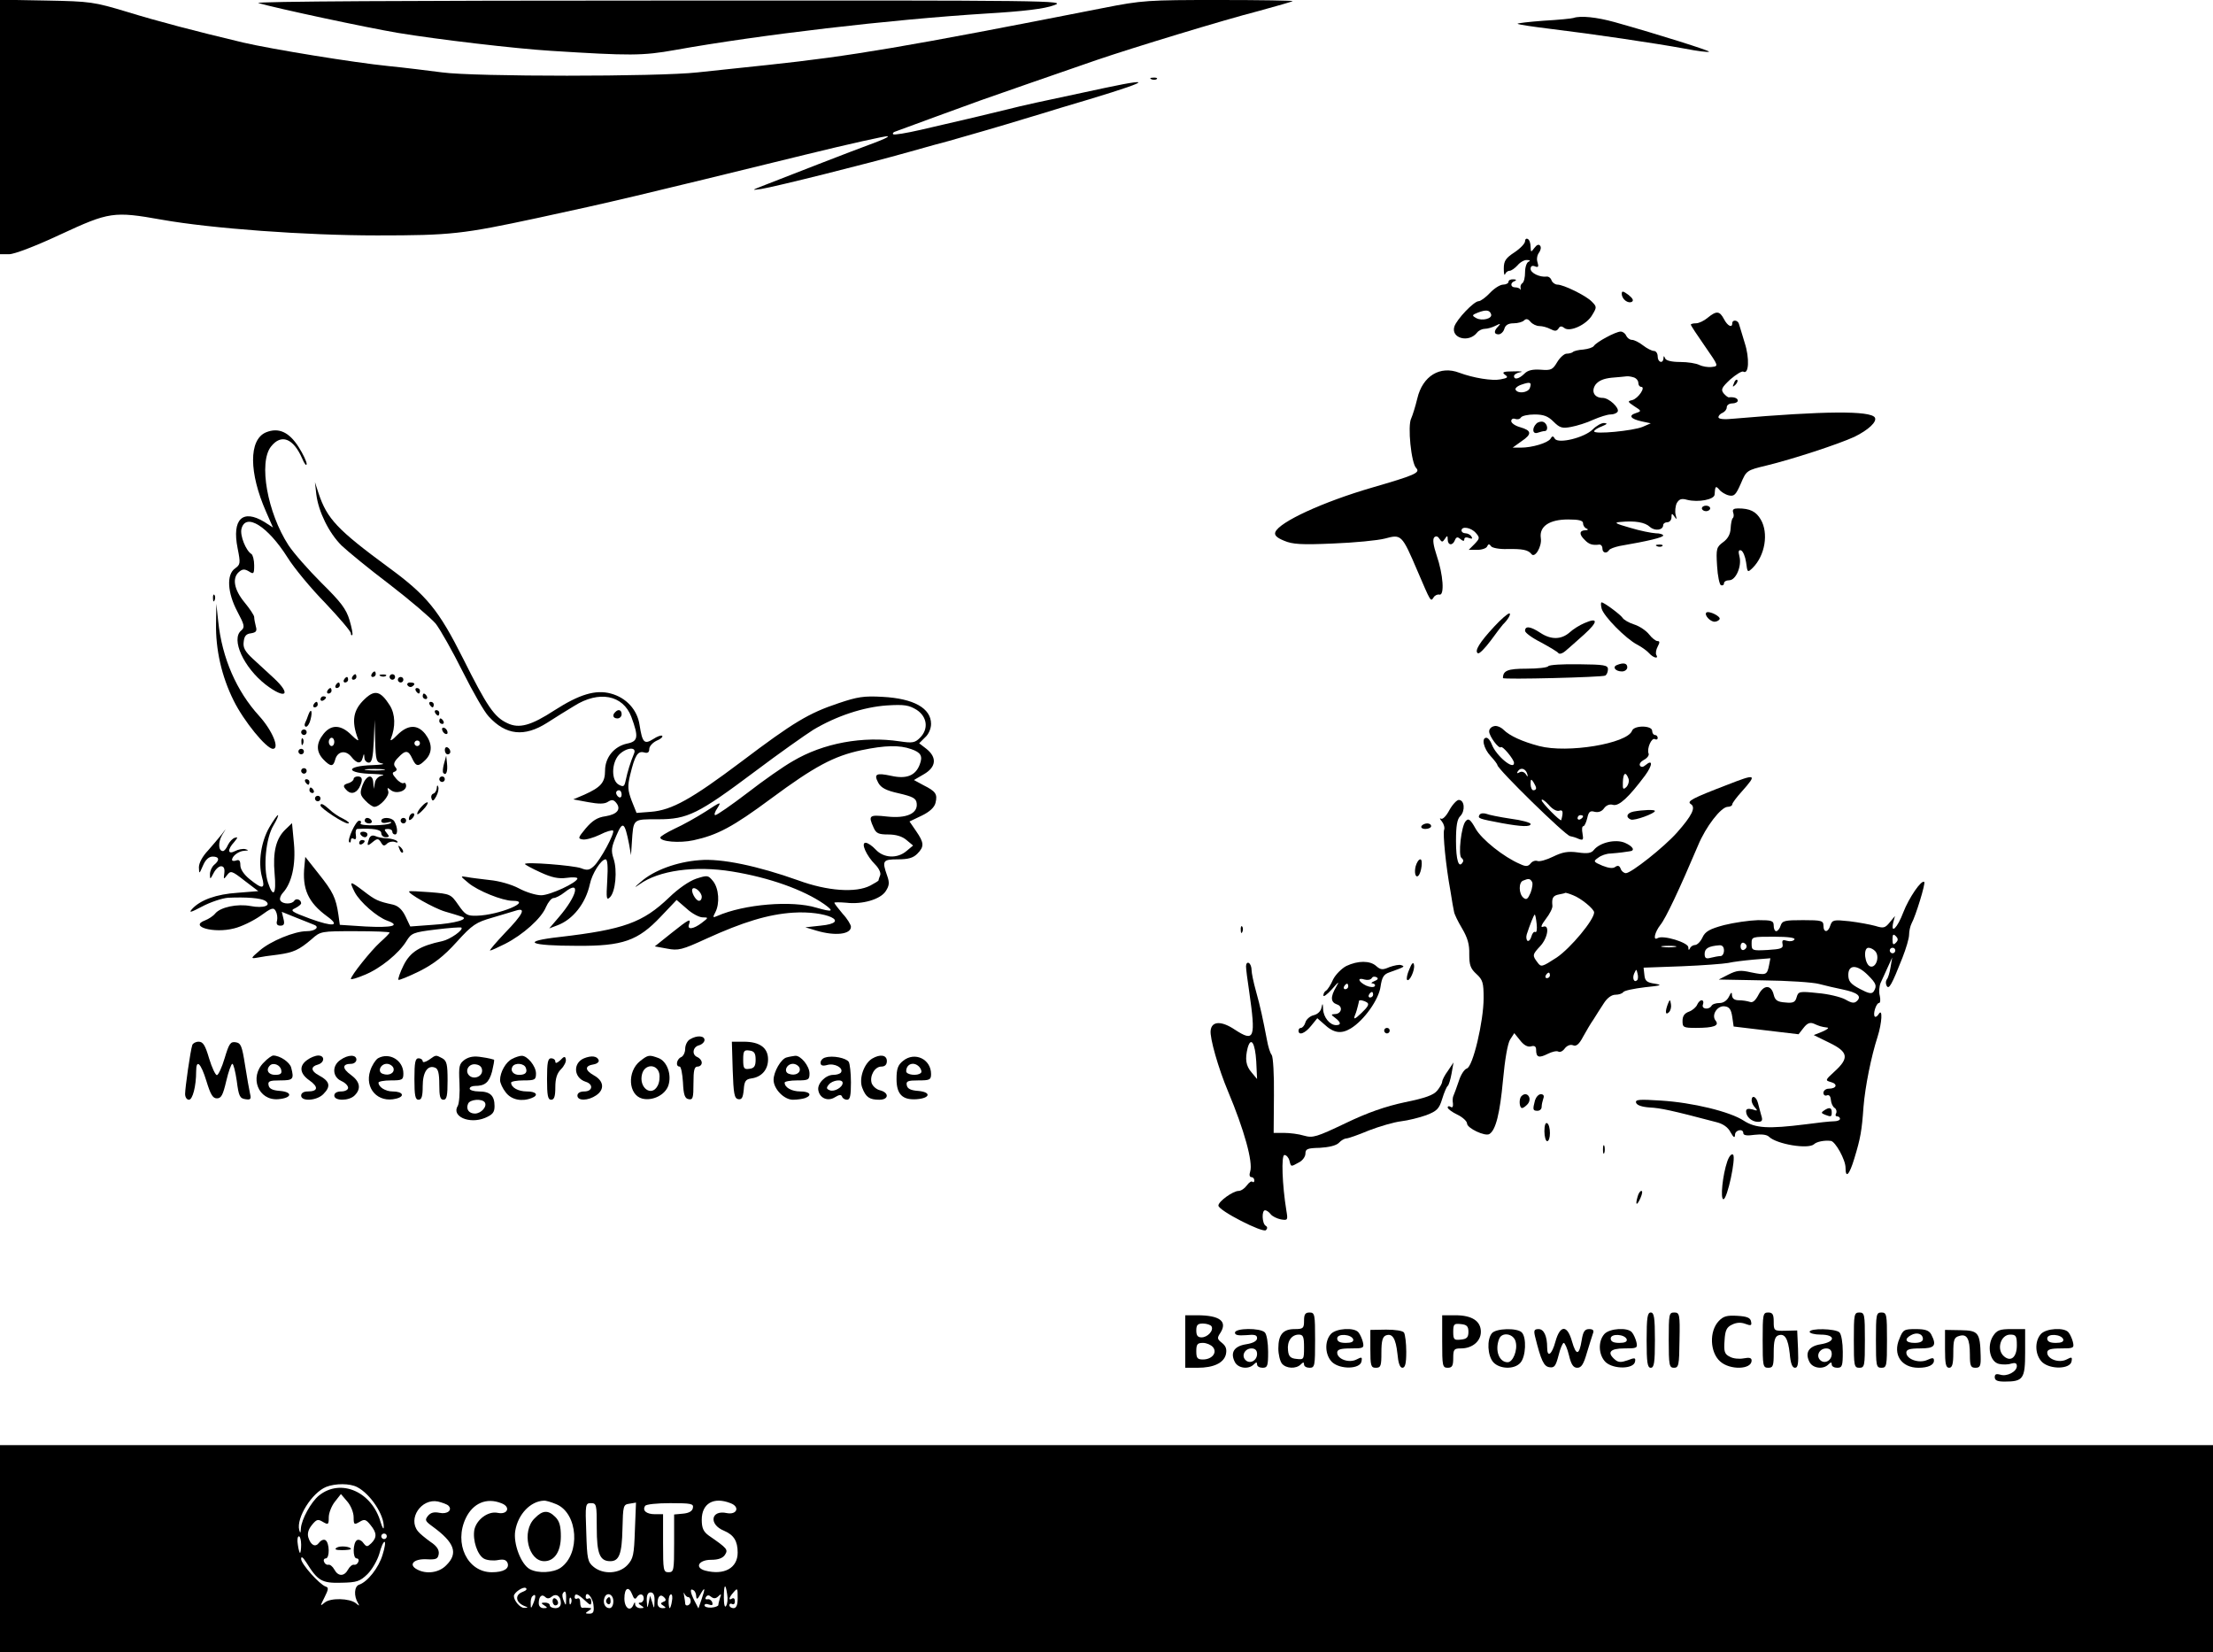 <?xml version="1.0" standalone="no"?>
<!DOCTYPE svg PUBLIC "-//W3C//DTD SVG 20010904//EN"
 "http://www.w3.org/TR/2001/REC-SVG-20010904/DTD/svg10.dtd">
<svg version="1.0" xmlns="http://www.w3.org/2000/svg"
 width="801pt" height="598pt" viewBox="0 0 801 598"
 preserveAspectRatio="xMidYMid meet">

<g transform="translate(0,598) scale(0.1,-0.1)"
fill="#000000" stroke="none">
<path d="M0 5520 l0 -460 33 0 c19 0 95 29 187 72 175 81 191 84 365 53 180
-32 520 -57 780 -57 268 0 309 5 580 63 274 59 361 80 969 229 159 39 294 69
299 67 6 -2 -19 -13 -54 -26 -35 -13 -125 -47 -199 -76 -74 -29 -160 -62 -190
-74 -51 -20 -52 -20 -15 -15 50 8 383 91 535 134 63 18 129 36 145 40 54 15
209 60 270 79 33 10 94 28 135 41 309 91 363 115 160 72 -250 -53 -299 -64
-350 -77 -60 -15 -174 -42 -318 -75 -52 -12 -96 -19 -99 -16 -3 3 0 8 8 10 15
6 284 104 309 113 19 7 318 111 420 146 129 44 460 145 585 177 66 18 122 34
124 36 2 2 -117 4 -266 4 -259 0 -278 -1 -420 -29 -722 -142 -913 -174 -1213
-206 -80 -8 -194 -21 -255 -27 -143 -16 -809 -16 -925 0 -47 6 -134 17 -195
23 -121 12 -422 61 -525 85 -176 42 -306 76 -420 111 -120 36 -132 38 -292 41
l-168 3 0 -461z"/>
<path d="M935 5969 c65 -19 387 -88 505 -108 145 -24 425 -57 555 -65 285 -18
331 -18 448 3 307 55 776 110 1127 132 135 8 210 17 245 30 48 17 1 18 -1430
17 -898 0 -1468 -3 -1450 -9z"/>
<path d="M5695 5915 c-5 -2 -54 -7 -108 -10 -54 -4 -96 -9 -94 -11 2 -3 58
-11 123 -19 149 -18 373 -51 482 -71 46 -9 86 -14 88 -11 4 3 -178 61 -342
107 -65 18 -123 24 -149 15z"/>
<path d="M4168 5693 c7 -3 16 -2 19 1 4 3 -2 6 -13 5 -11 0 -14 -3 -6 -6z"/>
<path d="M5520 5107 c0 -8 -17 -26 -38 -40 -32 -21 -39 -31 -39 -59 0 -18 2
-27 5 -20 2 6 9 12 16 12 6 0 19 9 29 20 9 11 25 20 34 19 11 0 13 -3 6 -6 -7
-2 -13 -20 -13 -38 0 -19 -4 -36 -10 -40 -5 -3 -8 -11 -6 -18 1 -7 1 -9 -1 -4
-3 4 -11 7 -19 7 -17 0 -19 17 -1 23 7 3 5 6 -5 6 -10 1 -18 -3 -18 -9 0 -5
-9 -10 -19 -10 -11 0 -32 -13 -48 -30 -15 -16 -34 -30 -41 -30 -17 0 -79 -65
-88 -92 -13 -42 52 -60 82 -22 6 8 19 14 28 14 10 0 27 5 39 11 18 9 20 9 10
-2 -17 -17 -16 -29 1 -29 8 0 18 9 21 20 4 14 15 20 34 20 15 0 32 5 37 10 8
8 15 6 24 -5 7 -8 21 -15 32 -15 11 0 29 -5 40 -11 16 -8 22 -8 29 2 5 9 11
10 21 2 20 -16 81 12 101 47 17 28 17 30 -2 49 -22 22 -102 61 -124 61 -8 0
-18 7 -21 15 -3 9 -11 15 -18 14 -25 -3 -58 13 -58 28 0 10 6 13 16 9 12 -5
14 -1 9 15 -4 11 -1 26 5 34 6 8 9 19 5 25 -5 7 -12 5 -21 -7 -13 -17 -13 -17
-14 4 0 12 -4 25 -10 28 -5 3 -10 0 -10 -8z m-123 -264 c6 -16 -33 -26 -54
-14 -16 9 -16 11 7 20 29 11 42 9 47 -6z"/>
<path d="M5870 4917 c0 -20 23 -37 37 -29 7 5 2 13 -13 25 -19 14 -24 15 -24
4z"/>
<path d="M6181 4830 c-13 -11 -32 -20 -42 -20 -10 0 -19 -2 -19 -5 0 -3 23
-38 51 -78 50 -72 50 -72 25 -75 -14 -2 -34 2 -45 7 -11 6 -42 11 -70 11 -30
0 -51 5 -54 13 -4 10 -6 10 -6 0 -2 -21 -21 -14 -21 7 0 11 -6 20 -14 20 -7 0
-25 9 -39 20 -14 11 -32 20 -40 20 -8 0 -17 7 -21 15 -3 8 -12 15 -20 15 -18
0 -88 -38 -97 -52 -4 -6 -21 -11 -38 -13 -17 -1 -34 -5 -38 -9 -3 -3 -14 -6
-23 -6 -8 0 -24 -14 -34 -31 -16 -27 -22 -30 -59 -27 -30 2 -47 -2 -59 -14
-19 -19 -38 -24 -38 -9 0 5 10 12 23 14 12 2 1 4 -24 3 -38 0 -44 -3 -32 -12
13 -9 11 -12 -16 -17 -30 -6 -98 5 -149 24 -70 27 -133 -12 -152 -93 -7 -29
-17 -61 -22 -72 -14 -26 0 -163 18 -180 16 -17 -6 -26 -161 -71 -175 -51 -335
-124 -349 -161 -4 -11 5 -20 32 -31 30 -13 63 -15 177 -10 77 3 161 11 188 18
59 16 61 15 117 -116 49 -114 48 -114 59 -97 4 7 14 12 21 10 19 -4 14 72 -10
142 -12 36 -15 58 -9 65 6 6 13 5 19 -5 9 -13 11 -13 20 0 8 13 10 12 10 -2 0
-22 18 -24 26 -3 5 12 10 13 20 4 10 -8 14 -8 14 -1 0 7 7 9 17 5 11 -4 14 -3
9 5 -4 7 -14 12 -22 12 -8 0 -14 5 -14 10 0 17 35 11 52 -9 15 -17 14 -20 -5
-40 l-21 -21 31 0 c17 0 34 6 36 13 4 9 8 9 14 0 4 -6 31 -11 58 -10 56 1 76
-3 88 -18 12 -17 39 27 34 58 -6 42 31 67 99 67 40 0 54 -4 54 -14 0 -8 6 -17
13 -19 7 -3 5 -6 -5 -6 -22 -1 -23 -15 -2 -35 15 -16 28 -20 52 -17 6 1 12 -5
12 -14 0 -16 15 -20 24 -6 3 5 20 11 38 15 105 18 158 31 158 38 0 4 -12 8
-27 8 -16 1 -57 9 -93 20 -53 15 -60 19 -35 21 53 5 89 -1 107 -18 18 -16 48
-12 48 7 0 5 7 10 15 10 8 0 15 8 15 18 0 15 2 15 11 2 8 -12 9 -10 4 7 -3 12
-1 31 4 42 9 15 17 18 38 12 40 -10 98 1 99 19 2 31 4 33 17 18 6 -8 22 -18
35 -21 19 -4 25 2 43 43 20 47 21 48 92 65 95 23 260 77 319 104 51 25 83 55
74 70 -16 25 -183 24 -508 -4 -37 -4 -58 -2 -58 5 0 6 7 13 15 16 8 4 15 12
15 20 0 8 9 14 20 14 11 0 20 5 20 10 0 9 -14 14 -32 12 -3 -1 -12 6 -19 14
-11 14 -8 21 24 51 21 18 42 31 47 28 20 -12 23 49 5 104 -9 31 -19 62 -21 69
-4 14 -24 16 -24 2 0 -18 -17 -10 -30 15 -16 30 -27 31 -59 5z m-267 -216 c9
-3 16 -12 16 -20 0 -8 5 -14 10 -14 18 0 -10 -42 -32 -48 -18 -4 -17 -6 7 -22
27 -17 27 -18 6 -25 -28 -9 -19 -21 21 -30 l33 -7 -30 -13 c-34 -14 -175 -28
-175 -16 0 4 12 12 28 18 19 8 22 11 9 12 -10 1 -29 -10 -42 -23 -30 -30 -124
-53 -137 -34 -6 11 -10 11 -16 0 -10 -15 -66 -32 -107 -32 l-30 0 32 23 c39
26 37 39 -5 51 -18 5 -32 15 -32 22 0 7 6 11 14 8 8 -3 17 -1 21 5 3 6 26 11
49 11 33 0 49 -6 69 -26 23 -23 32 -25 64 -19 21 4 57 15 80 26 23 10 51 19
62 19 11 0 22 4 26 10 8 13 -31 50 -54 50 -30 0 -43 23 -26 48 11 14 29 22 58
25 23 2 47 4 54 5 6 1 18 -1 27 -4z m-377 -39 c-7 -16 -42 -21 -51 -6 -4 5 6
14 21 19 32 11 38 9 30 -13z"/>
<path d="M5561 4447 c-17 -17 -14 -40 5 -33 9 3 20 6 25 6 14 0 11 27 -5 33
-7 3 -19 0 -25 -6z"/>
<path d="M6276 4593 c-6 -14 -5 -15 5 -6 7 7 10 15 7 18 -3 3 -9 -2 -12 -12z"/>
<path d="M962 4415 c-62 -27 -61 -146 1 -287 l25 -57 -31 20 c-79 48 -118 10
-97 -95 11 -55 10 -59 -9 -73 -32 -22 -28 -88 8 -156 26 -49 28 -57 14 -69
-38 -31 9 -134 89 -196 72 -55 95 -37 29 24 -21 20 -56 51 -76 70 -28 26 -36
40 -33 61 2 21 9 29 26 31 19 3 23 8 18 25 -3 12 -6 27 -6 34 0 6 -16 30 -35
53 -38 46 -46 89 -19 111 12 10 20 10 35 1 17 -11 19 -9 19 22 0 19 -5 38 -10
41 -20 12 -42 67 -36 91 15 60 95 10 167 -104 23 -37 84 -111 136 -164 51 -54
93 -103 93 -110 0 -6 2 -9 5 -6 3 2 -2 27 -10 54 -12 40 -31 65 -101 134 -47
47 -101 108 -120 137 -76 117 -109 299 -63 357 37 47 81 30 113 -44 8 -19 15
-28 16 -19 0 8 -13 36 -29 61 -35 55 -73 72 -119 53z"/>
<path d="M1145 4190 c8 -62 45 -138 91 -184 22 -21 100 -85 174 -141 74 -57
149 -121 167 -142 17 -22 61 -100 98 -174 37 -74 79 -147 94 -162 62 -68 129
-75 211 -23 30 19 74 47 98 61 90 57 177 40 207 -39 27 -73 25 -89 -15 -97
-47 -10 -80 -50 -80 -98 0 -43 -15 -60 -75 -87 l-40 -17 54 -10 c38 -7 59 -7
71 1 14 9 21 8 30 -3 19 -23 5 -42 -38 -49 -30 -4 -48 -16 -72 -44 -28 -34
-29 -37 -11 -40 11 -2 39 6 62 17 23 12 45 18 48 15 8 -7 -47 -109 -70 -129
-15 -14 -24 -16 -46 -7 -28 10 -203 24 -203 15 0 -2 25 -16 56 -30 41 -19 66
-24 95 -20 21 3 39 2 39 -2 0 -15 -99 -61 -131 -61 -19 0 -55 11 -81 25 -26
14 -72 27 -105 30 -32 4 -69 8 -83 11 -25 4 -25 4 5 -21 34 -29 124 -65 160
-65 76 0 -49 -52 -129 -54 -35 -1 -42 3 -67 39 -27 39 -29 40 -101 46 -40 3
-75 5 -77 3 -7 -6 89 -61 130 -73 24 -7 51 -15 59 -18 32 -9 -23 -25 -104 -30
l-81 -6 -17 36 c-12 25 -26 38 -45 43 -55 12 -64 16 -108 50 -49 37 -52 37
-31 -5 19 -36 81 -90 118 -103 50 -18 17 -26 -79 -21 l-93 6 -5 36 c-9 62 -20
84 -71 148 l-49 62 -3 -32 c-9 -84 13 -133 83 -184 48 -35 21 -38 -62 -8 -68
25 -74 30 -55 38 12 6 22 14 22 18 0 13 -18 20 -25 9 -8 -13 -42 -13 -50 1 -4
5 0 18 9 28 32 35 47 101 40 178 l-7 74 -23 -22 c-35 -33 -47 -82 -40 -161 7
-75 -5 -90 -24 -32 -18 54 -8 161 20 207 12 20 19 37 16 37 -3 0 -17 -20 -31
-44 -30 -52 -41 -126 -27 -179 13 -45 3 -47 -44 -9 -21 17 -34 36 -34 51 0 16
-4 21 -15 17 -8 -3 -15 -2 -15 2 0 14 24 32 44 33 17 1 17 2 4 6 -9 2 -26 -1
-37 -7 -27 -14 -29 5 -3 33 13 16 14 19 2 15 -8 -2 -19 -14 -25 -26 -5 -12
-13 -22 -18 -22 -17 0 -18 32 -3 58 17 27 17 27 -1 3 -10 -13 -33 -39 -50 -59
-20 -21 -33 -45 -33 -61 1 -25 1 -25 15 7 9 21 21 32 35 32 24 0 26 -13 5 -30
-8 -7 -15 -22 -15 -34 0 -20 1 -19 13 4 7 14 19 25 27 25 10 0 14 -8 12 -25
-3 -23 -3 -24 10 -7 13 17 17 16 63 -20 l50 -38 -75 -6 c-77 -5 -135 -26 -165
-59 -13 -15 -4 -12 36 9 30 16 72 30 94 32 67 3 119 -1 135 -11 25 -17 -6 -28
-53 -19 -48 9 -109 -4 -128 -27 -7 -9 -24 -20 -37 -25 -59 -22 32 -48 105 -29
26 6 69 27 95 45 41 30 48 32 56 18 5 -9 7 -24 5 -34 -4 -13 0 -19 12 -19 13
0 16 6 11 25 l-6 25 52 -21 c29 -12 59 -23 65 -26 21 -8 4 -23 -27 -23 -44 0
-131 -36 -170 -70 -33 -28 -33 -30 -10 -26 14 3 48 8 75 11 58 8 77 17 123 56
32 29 35 29 157 29 69 0 125 -2 125 -5 0 -3 -16 -19 -35 -36 -32 -29 -105
-120 -105 -132 0 -3 22 3 50 15 57 23 124 78 151 122 18 29 24 32 106 42 49 6
90 9 93 7 9 -8 -41 -43 -69 -49 -81 -17 -116 -39 -140 -87 -13 -26 -21 -50
-19 -53 3 -2 37 12 76 31 53 27 88 54 135 106 57 63 70 71 129 88 36 11 75 22
87 26 36 11 24 -14 -41 -81 -33 -35 -58 -64 -54 -64 4 0 28 11 54 24 65 33
132 93 148 133 8 18 20 33 28 33 7 0 25 9 40 21 59 47 46 -12 -21 -90 l-35
-41 29 11 c57 21 103 80 118 149 8 39 41 90 57 90 7 0 9 -26 6 -76 -4 -66 -3
-74 10 -61 20 20 27 97 13 139 -10 30 -8 42 10 84 23 54 30 50 46 -31 l7 -40
3 45 c6 88 2 85 95 85 107 0 145 19 352 174 85 64 180 131 210 150 84 50 181
82 266 88 64 4 80 1 108 -16 38 -25 44 -69 12 -101 -18 -18 -27 -20 -73 -13
-134 20 -277 -6 -388 -72 -32 -18 -105 -69 -163 -114 -59 -45 -111 -81 -117
-81 -5 0 -2 12 8 26 15 24 12 23 -43 -13 -33 -21 -83 -49 -112 -62 -29 -14
-52 -28 -52 -32 0 -15 69 -21 120 -10 87 19 142 48 281 151 158 117 228 154
327 175 86 18 138 19 180 4 35 -12 43 -25 31 -56 -15 -40 -48 -53 -102 -41
-56 12 -65 7 -48 -25 10 -18 28 -28 74 -38 51 -12 63 -18 65 -36 5 -37 -37
-56 -108 -48 -64 7 -68 4 -48 -40 9 -21 18 -25 53 -25 28 0 51 -7 66 -20 l24
-20 -24 -20 c-33 -28 -82 -26 -111 5 -13 14 -29 25 -37 25 -18 0 3 -47 35 -79
13 -13 21 -30 18 -38 -3 -8 -6 -16 -6 -19 0 -2 -13 -10 -30 -19 -52 -27 -155
-20 -261 19 -146 52 -278 80 -357 73 -82 -6 -166 -37 -212 -78 -25 -21 -26
-24 -6 -10 70 51 201 69 336 47 135 -22 258 -66 333 -118 38 -27 31 -30 -28
-13 -88 27 -261 13 -359 -30 -16 -7 -17 -6 -7 13 17 32 13 87 -8 113 -18 22
-20 22 -61 9 -26 -9 -65 -36 -98 -68 -95 -91 -164 -116 -396 -143 -143 -16
-113 -32 64 -32 164 -1 219 18 302 106 l57 60 36 -31 c19 -18 46 -32 58 -32
22 0 22 -1 -3 -20 -30 -23 -54 -26 -46 -5 8 23 0 19 -64 -32 l-60 -48 44 -8
c41 -8 54 -5 143 36 132 60 223 88 313 94 121 8 215 -36 100 -47 l-55 -6 40
-12 c67 -20 125 -14 125 14 0 7 -13 29 -30 47 -16 19 -30 37 -30 40 0 2 19 2
43 0 58 -7 124 12 143 42 13 20 14 31 5 56 -19 54 -16 59 39 59 37 0 55 5 70
20 26 26 25 40 -4 82 l-24 35 44 21 c29 14 46 30 50 46 8 32 1 42 -43 64 l-35
19 36 21 c45 26 48 61 9 92 l-26 20 21 21 c13 11 22 32 22 49 0 57 -63 92
-175 98 -68 4 -92 0 -160 -23 -108 -36 -163 -69 -351 -211 -181 -136 -252
-176 -328 -182 l-52 -4 -18 45 c-14 38 -15 52 -5 93 17 70 27 87 50 81 13 -4
19 0 19 12 0 10 12 23 26 30 15 6 24 14 21 18 -4 3 -18 -2 -33 -12 -32 -20
-39 -13 -49 51 -8 55 -48 99 -104 114 -55 15 -114 -3 -203 -60 -86 -56 -129
-68 -172 -47 -47 22 -73 60 -160 234 -88 175 -131 228 -269 329 -186 137 -223
176 -254 269 l-13 40 5 -45z m1150 -937 c-13 -31 -24 -67 -30 -96 -5 -24 -8
-26 -25 -17 -28 15 -27 78 0 108 26 27 66 31 55 5z m-45 -149 c0 -8 -4 -12
-10 -9 -5 3 -10 10 -10 16 0 5 5 9 10 9 6 0 10 -7 10 -16z m290 -370 c0 -8 -4
-14 -10 -14 -12 0 -31 35 -23 44 9 8 33 -14 33 -30z"/>
<path d="M6160 4140 c0 -5 7 -10 15 -10 8 0 15 5 15 10 0 6 -7 10 -15 10 -8 0
-15 -4 -15 -10z"/>
<path d="M6273 4126 c3 -8 3 -17 -1 -21 -4 -3 -7 -20 -8 -38 -1 -20 -10 -37
-27 -49 -24 -18 -26 -23 -22 -86 2 -37 9 -68 14 -70 6 -2 11 1 11 7 0 6 8 11
19 11 24 0 46 51 37 86 -5 19 -3 25 6 22 7 -3 15 -22 18 -43 5 -38 5 -38 24
-20 45 45 58 126 29 175 -17 29 -39 40 -82 40 -16 0 -21 -4 -18 -14z"/>
<path d="M5998 4003 c7 -3 16 -2 19 1 4 3 -2 6 -13 5 -11 0 -14 -3 -6 -6z"/>
<path d="M771 3814 c0 -11 3 -14 6 -6 3 7 2 16 -1 19 -3 4 -6 -2 -5 -13z"/>
<path d="M5797 3778 c7 -28 88 -110 129 -131 17 -9 36 -23 43 -31 15 -17 36
-22 26 -6 -3 5 -1 19 5 30 8 15 8 20 -1 20 -6 0 -20 11 -30 24 -11 14 -35 30
-54 36 -19 6 -38 17 -42 24 -8 12 -67 56 -76 56 -3 0 -3 -10 0 -22z"/>
<path d="M782 3725 c-2 -95 20 -193 64 -281 36 -73 118 -174 142 -174 25 0 -2
66 -50 119 -82 90 -134 209 -148 341 l-7 65 -1 -70z"/>
<path d="M6176 3763 c-8 -9 14 -33 30 -33 7 0 15 4 18 9 6 10 -39 32 -48 24z"/>
<path d="M5408 3712 c-52 -56 -72 -88 -59 -96 5 -4 26 18 47 46 21 29 41 55
44 58 18 17 31 40 23 40 -6 0 -31 -22 -55 -48z"/>
<path d="M5735 3725 c-17 -7 -41 -22 -54 -34 -30 -26 -67 -27 -106 -1 -35 23
-55 26 -55 7 0 -7 26 -26 58 -42 31 -17 60 -34 63 -39 4 -4 15 -1 25 8 11 9
41 36 68 60 51 46 51 63 1 41z"/>
<path d="M5604 3569 c-3 -5 -38 -9 -79 -9 -68 0 -85 -7 -85 -34 0 -6 361 3
370 9 6 3 10 14 10 23 0 15 -14 17 -105 18 -58 1 -108 -2 -111 -7z"/>
<path d="M5852 3573 c-17 -7 -5 -23 19 -23 10 0 19 7 19 15 0 15 -14 18 -38 8z"/>
<path d="M1345 3540 c-3 -5 -1 -10 4 -10 6 0 11 5 11 10 0 6 -2 10 -4 10 -3 0
-8 -4 -11 -10z"/>
<path d="M1275 3530 c-3 -5 -1 -10 4 -10 6 0 11 5 11 10 0 6 -2 10 -4 10 -3 0
-8 -4 -11 -10z"/>
<path d="M1378 3533 c7 -3 16 -2 19 1 4 3 -2 6 -13 5 -11 0 -14 -3 -6 -6z"/>
<path d="M1410 3530 c0 -5 5 -10 10 -10 6 0 10 5 10 10 0 6 -4 10 -10 10 -5 0
-10 -4 -10 -10z"/>
<path d="M1245 3520 c-3 -5 -1 -10 4 -10 6 0 11 5 11 10 0 6 -2 10 -4 10 -3 0
-8 -4 -11 -10z"/>
<path d="M1440 3520 c0 -5 5 -10 10 -10 6 0 10 5 10 10 0 6 -4 10 -10 10 -5 0
-10 -4 -10 -10z"/>
<path d="M1215 3500 c-3 -5 -1 -10 4 -10 6 0 11 5 11 10 0 6 -2 10 -4 10 -3 0
-8 -4 -11 -10z"/>
<path d="M1475 3500 c4 -6 11 -8 16 -5 14 9 11 15 -7 15 -8 0 -12 -5 -9 -10z"/>
<path d="M1185 3480 c-3 -5 -1 -10 4 -10 6 0 11 5 11 10 0 6 -2 10 -4 10 -3 0
-8 -4 -11 -10z"/>
<path d="M1505 3480 c3 -5 8 -10 11 -10 2 0 4 5 4 10 0 6 -5 10 -11 10 -5 0
-7 -4 -4 -10z"/>
<path d="M1321 3451 c-43 -40 -50 -80 -25 -146 4 -9 -7 -2 -24 15 -38 38 -73
39 -101 4 -27 -34 -27 -64 -1 -92 26 -27 36 -28 43 -2 8 31 37 37 58 12 21
-27 36 -28 42 -4 4 16 5 16 6 0 0 -10 8 -18 16 -18 11 0 15 18 18 78 l3 77 2
-77 c2 -71 4 -77 25 -81 12 -2 -3 -5 -33 -6 -103 -3 -100 -30 3 -32 29 -1 42
-4 30 -6 -13 -2 -24 -13 -26 -26 l-4 -22 -2 23 c-2 33 -25 27 -39 -10 -10 -28
-9 -35 10 -55 12 -13 27 -23 33 -23 20 0 57 41 50 57 -4 13 -3 14 9 4 19 -16
56 -5 56 15 0 8 -4 13 -9 10 -4 -3 -17 4 -27 16 -14 16 -16 22 -6 25 9 4 10 9
3 17 -8 9 -5 19 10 34 26 28 37 28 51 -3 14 -30 22 -31 48 -5 26 26 25 60 -1
94 -28 35 -63 34 -101 -4 -18 -19 -28 -24 -23 -13 17 43 16 88 -4 120 -33 52
-54 58 -90 24z m-111 -156 c0 -8 -4 -15 -10 -15 -5 0 -10 7 -10 15 0 8 5 15
10 15 6 0 10 -7 10 -15z m310 -5 c0 -5 -4 -10 -10 -10 -5 0 -10 5 -10 10 0 6
5 10 10 10 6 0 10 -4 10 -10z m-132 -97 c-15 -2 -42 -2 -60 0 -18 2 -6 4 27 4
33 0 48 -2 33 -4z"/>
<path d="M1530 3460 c0 -5 5 -10 11 -10 5 0 7 5 4 10 -3 6 -8 10 -11 10 -2 0
-4 -4 -4 -10z"/>
<path d="M1160 3449 c0 -5 5 -7 10 -4 6 3 10 8 10 11 0 2 -4 4 -10 4 -5 0 -10
-5 -10 -11z"/>
<path d="M1135 3430 c-3 -5 -1 -10 4 -10 6 0 11 5 11 10 0 6 -2 10 -4 10 -3 0
-8 -4 -11 -10z"/>
<path d="M1555 3430 c3 -5 8 -10 11 -10 2 0 4 5 4 10 0 6 -5 10 -11 10 -5 0
-7 -4 -4 -10z"/>
<path d="M1116 3393 c-3 -10 -9 -24 -12 -30 -3 -7 -1 -13 4 -13 5 0 13 12 16
26 8 30 2 44 -8 17z"/>
<path d="M1575 3400 c3 -5 8 -10 11 -10 2 0 4 5 4 10 0 6 -5 10 -11 10 -5 0
-7 -4 -4 -10z"/>
<path d="M2227 3403 c-12 -11 -8 -23 8 -23 8 0 15 7 15 15 0 16 -12 20 -23 8z"/>
<path d="M1590 3370 c0 -5 5 -10 11 -10 5 0 7 5 4 10 -3 6 -8 10 -11 10 -2 0
-4 -4 -4 -10z"/>
<path d="M5408 3352 c-10 -2 -18 -10 -18 -19 0 -17 35 -65 43 -57 5 6 47 -44
47 -57 0 -28 -64 25 -80 66 -5 14 -14 25 -20 25 -19 0 -10 -39 15 -66 14 -15
25 -30 25 -33 0 -14 245 -254 263 -257 6 -1 21 -5 31 -10 16 -6 18 -4 14 19
-3 15 -2 27 3 27 4 0 10 13 14 29 5 23 10 28 27 23 13 -3 26 1 34 13 8 11 21
16 33 12 21 -5 56 27 115 106 28 38 29 61 2 38 -9 -8 -16 -8 -20 -2 -4 6 3 15
14 21 12 6 20 17 17 23 -7 18 11 59 23 52 5 -3 10 -1 10 4 0 6 -4 11 -10 11
-5 0 -10 7 -10 15 0 20 -66 21 -73 0 -18 -46 -233 -82 -336 -55 -61 16 -107
37 -129 59 -9 9 -25 16 -34 13z m120 -173 c3 -12 2 -12 -6 0 -6 8 -15 10 -22
6 -9 -5 -11 -4 -6 4 10 15 28 10 34 -10z m366 -16 c4 -9 0 -23 -7 -31 -12 -11
-14 -9 -13 17 1 34 10 40 20 14z m-334 -35 c0 -5 -4 -8 -10 -8 -5 0 -10 10
-10 23 0 18 2 19 10 7 5 -8 10 -18 10 -22z m84 -82 c13 5 15 -5 7 -34 -2 -7
-71 63 -71 72 0 6 11 -1 25 -16 14 -17 30 -25 39 -22z m86 -20 c0 -3 -4 -8
-10 -11 -5 -3 -10 -1 -10 4 0 6 5 11 10 11 6 0 10 -2 10 -4z"/>
<path d="M1600 3341 c0 -5 5 -13 10 -16 6 -3 10 -2 10 4 0 5 -4 13 -10 16 -5
3 -10 2 -10 -4z"/>
<path d="M1090 3330 c0 -5 5 -10 10 -10 6 0 10 5 10 10 0 6 -4 10 -10 10 -5 0
-10 -4 -10 -10z"/>
<path d="M1091 3294 c0 -11 3 -14 6 -6 3 7 2 16 -1 19 -3 4 -6 -2 -5 -13z"/>
<path d="M1610 3266 c0 -9 5 -16 10 -16 6 0 10 4 10 9 0 6 -4 13 -10 16 -5 3
-10 -1 -10 -9z"/>
<path d="M1080 3260 c0 -5 5 -10 10 -10 6 0 10 5 10 10 0 6 -4 10 -10 10 -5 0
-10 -4 -10 -10z"/>
<path d="M1607 3216 c-4 -15 -6 -31 -2 -34 10 -10 16 6 13 35 l-3 28 -8 -29z"/>
<path d="M1090 3190 c0 -5 5 -10 10 -10 6 0 10 5 10 10 0 6 -4 10 -10 10 -5 0
-10 -4 -10 -10z"/>
<path d="M1280 3161 c0 -5 -9 -13 -21 -16 -16 -5 -18 -10 -8 -21 16 -20 36
-17 49 5 14 27 13 41 -5 41 -8 0 -15 -4 -15 -9z"/>
<path d="M1590 3160 c0 -5 5 -10 10 -10 6 0 10 5 10 10 0 6 -4 10 -10 10 -5 0
-10 -4 -10 -10z"/>
<path d="M6250 3139 c-125 -48 -146 -59 -130 -69 19 -12 4 -42 -50 -103 -47
-53 -166 -147 -185 -147 -7 0 -16 7 -19 16 -4 11 -10 13 -19 7 -8 -7 -24 -5
-47 4 -33 14 -34 16 -15 29 10 8 30 15 44 15 14 1 33 3 41 4 8 1 21 3 28 4 22
2 13 18 -17 31 -34 14 -90 1 -112 -26 -9 -12 -24 -14 -58 -9 -36 5 -56 1 -89
-15 -24 -12 -50 -19 -57 -16 -8 3 -19 -1 -25 -9 -9 -11 -17 -12 -38 -2 -59 25
-139 89 -161 128 -19 34 -26 39 -36 27 -16 -17 -28 -125 -15 -133 6 -4 8 -11
4 -16 -14 -23 -24 8 -24 77 0 55 4 80 16 91 18 19 15 58 -6 58 -7 0 -23 -17
-34 -37 -11 -21 -24 -34 -30 -31 -6 4 -5 -1 3 -10 7 -9 11 -23 8 -30 -5 -14 6
-130 23 -222 5 -33 11 -67 13 -75 1 -8 14 -35 29 -60 20 -34 27 -58 26 -93 0
-39 4 -52 26 -72 23 -21 26 -32 26 -87 0 -84 -39 -250 -61 -255 -9 -3 -22 -23
-29 -46 -8 -23 -16 -46 -19 -52 -3 -5 -4 -18 -2 -29 1 -11 -2 -16 -8 -12 -6 4
-11 3 -11 -2 0 -5 16 -17 35 -26 19 -9 35 -24 35 -32 0 -17 66 -48 81 -38 23
14 38 75 49 194 7 76 17 134 26 148 l15 23 21 -26 c13 -17 27 -25 39 -22 13 4
19 0 19 -12 0 -28 10 -31 42 -15 16 8 33 12 39 8 6 -3 16 2 23 12 8 10 20 15
30 11 11 -5 22 4 36 31 11 20 28 49 38 63 9 15 26 41 37 58 12 19 28 31 42 31
12 0 24 4 28 9 3 6 38 13 78 18 59 6 66 8 37 13 -29 4 -36 10 -38 31 l-3 27
138 5 c76 3 152 9 168 12 17 4 58 9 91 12 l62 5 -5 -26 c-7 -35 -11 -36 -65
-25 -39 9 -52 7 -82 -8 l-35 -18 161 -3 c89 -1 180 -7 202 -13 23 -6 61 -15
86 -20 53 -11 69 -24 52 -41 -10 -10 -19 -9 -43 5 -17 9 -62 20 -100 23 -66 7
-70 6 -76 -15 -5 -18 -12 -22 -41 -19 -29 2 -37 8 -42 28 -9 37 -36 37 -55 0
-11 -21 -21 -30 -31 -26 -9 3 -27 6 -40 6 -16 0 -24 6 -25 18 0 13 -3 12 -11
-5 -7 -14 -20 -23 -34 -23 -13 0 -26 -4 -29 -10 -10 -16 -38 -12 -31 5 3 8 1
15 -5 15 -5 0 -12 -7 -16 -16 -3 -8 -16 -20 -29 -25 -17 -6 -24 -16 -24 -34 0
-23 3 -25 49 -25 64 0 85 8 71 26 -17 20 6 56 33 52 17 -2 23 -12 27 -38 l5
-35 117 -14 118 -14 18 23 c14 18 24 21 38 15 18 -8 25 -11 49 -14 6 -1 -3 -8
-20 -15 l-30 -12 57 -28 c68 -33 72 -55 18 -104 -34 -31 -34 -32 -13 -38 26
-7 21 -24 -8 -24 -10 0 -19 -7 -19 -15 0 -8 6 -12 13 -9 8 3 13 -4 14 -17 1
-12 7 -25 14 -29 6 -4 8 -13 5 -19 -4 -6 -2 -11 3 -11 6 0 11 -4 11 -9 0 -5
-10 -9 -22 -9 -13 0 -59 -5 -103 -11 -135 -17 -181 -14 -223 13 -50 33 -186
66 -301 73 -78 5 -93 4 -89 -8 3 -9 21 -15 49 -17 39 -2 78 -10 241 -53 25 -6
43 -19 52 -37 11 -19 15 -22 16 -9 0 18 30 24 30 6 0 -8 14 -10 40 -6 25 3 45
1 53 -7 28 -27 142 -46 163 -27 9 9 37 15 61 12 16 -2 53 -68 53 -97 0 -41 14
-26 32 34 22 72 27 100 33 186 6 74 28 183 51 254 16 50 19 106 4 82 -5 -8
-11 -12 -14 -9 -8 8 5 49 15 49 5 0 6 12 3 26 -4 14 -2 35 3 47 6 12 17 38 26
57 l16 35 -6 -35 c-3 -19 -9 -40 -14 -45 -4 -6 -4 -16 0 -23 8 -14 18 3 57
102 13 33 24 70 24 83 0 13 4 31 9 41 15 27 51 145 46 150 -10 10 -56 -58 -76
-110 -21 -56 -47 -82 -36 -35 l6 22 -19 -23 c-17 -21 -23 -22 -52 -13 -18 5
-61 13 -94 17 -57 6 -62 5 -69 -15 -8 -27 -25 -27 -25 -1 0 18 -7 20 -74 20
-66 0 -75 -2 -81 -20 -3 -11 -11 -20 -16 -20 -5 0 -9 9 -9 20 0 18 -7 20 -57
20 -32 -1 -87 -9 -123 -18 -52 -14 -68 -23 -78 -45 -7 -15 -19 -27 -27 -27 -7
0 -16 -6 -18 -12 -4 -8 -6 -7 -6 4 -1 17 -91 45 -111 33 -18 -11 -11 21 10 48
19 23 69 129 136 287 28 68 83 139 107 140 9 0 17 4 17 9 0 5 16 26 35 47 56
63 52 65 -55 23z m-705 -350 c4 -5 1 -24 -5 -40 -10 -23 -15 -27 -26 -18 -17
14 -18 56 -1 62 19 8 25 8 32 -4z m149 -49 c29 -11 76 -50 76 -62 0 -27 -85
-129 -135 -163 -54 -35 -57 -36 -70 -18 -19 25 -19 28 10 59 28 30 35 80 10
70 -10 -4 -6 7 10 28 15 19 25 40 24 48 -3 28 2 37 24 41 12 2 23 5 24 6 1 0
13 -3 27 -9z m-132 -104 c2 -19 0 -32 -5 -29 -4 3 -11 -4 -14 -16 -3 -11 -9
-18 -14 -16 -4 3 -6 13 -3 23 11 34 26 72 29 72 2 0 5 -15 7 -34z m1300 -68
c-9 -9 -12 -7 -12 12 0 19 3 21 12 12 9 -9 9 -15 0 -24z m-367 12 c-4 -6 -16
-8 -26 -5 -16 5 -20 3 -17 -12 3 -15 -5 -18 -54 -21 -56 -3 -58 -2 -58 23 0
25 1 25 81 25 53 0 78 -4 74 -10z m-173 -25 c0 -5 -5 -11 -11 -13 -6 -2 -11 4
-11 13 0 9 5 15 11 13 6 -2 11 -8 11 -13z m-259 -2 c-13 -2 -33 -2 -45 0 -13
2 -3 4 22 4 25 0 35 -2 23 -4z m177 -13 c0 -11 -6 -20 -12 -20 -7 0 -23 -3
-35 -6 -18 -5 -23 -2 -23 14 0 20 15 28 53 31 11 1 17 -6 17 -19z m548 -3 c16
-19 3 -59 -17 -55 -21 4 -29 68 -8 68 8 0 19 -6 25 -13z m72 3 c0 -5 -4 -10
-10 -10 -5 0 -10 5 -10 10 0 6 5 10 10 10 6 0 10 -4 10 -10z m-99 -89 c31 -31
33 -39 21 -59 -7 -10 -18 -8 -50 9 -34 18 -42 28 -42 51 0 38 32 38 71 -1z
m-835 -18 c-11 -11 -19 6 -11 24 8 17 8 17 12 0 3 -10 2 -21 -1 -24z m-316 17
c0 -5 -5 -10 -11 -10 -5 0 -7 5 -4 10 3 6 8 10 11 10 2 0 4 -4 4 -10z"/>
<path d="M1105 3150 c3 -5 8 -10 11 -10 2 0 4 5 4 10 0 6 -5 10 -11 10 -5 0
-7 -4 -4 -10z"/>
<path d="M1581 3128 c-1 -9 -6 -18 -12 -20 -7 -2 -10 -11 -7 -18 3 -11 8 -9
17 8 7 13 10 28 7 35 -2 7 -5 5 -5 -5z"/>
<path d="M1120 3120 c0 -5 5 -10 11 -10 5 0 7 5 4 10 -3 6 -8 10 -11 10 -2 0
-4 -4 -4 -10z"/>
<path d="M1140 3090 c0 -5 5 -10 10 -10 6 0 10 5 10 10 0 6 -4 10 -10 10 -5 0
-10 -4 -10 -10z"/>
<path d="M1527 3062 c-10 -10 -17 -22 -17 -27 0 -5 9 1 21 14 12 12 19 24 17
27 -3 2 -12 -4 -21 -14z"/>
<path d="M1160 3065 c0 -10 84 -65 99 -65 9 0 2 7 -15 16 -18 8 -41 24 -52 35
-21 19 -32 24 -32 14z"/>
<path d="M5913 3043 c-25 -5 -30 -21 -10 -29 13 -5 87 22 87 31 0 6 -44 4 -77
-2z"/>
<path d="M1487 3033 c-4 -3 -7 -11 -7 -17 0 -6 5 -5 12 2 6 6 9 14 7 17 -3 3
-9 2 -12 -2z"/>
<path d="M5355 3031 c-7 -13 -3 -14 81 -30 72 -13 104 -14 104 -3 0 5 -33 14
-72 19 -40 6 -80 14 -89 18 -10 3 -20 2 -24 -4z"/>
<path d="M1320 3010 c0 -5 7 -10 16 -10 8 0 12 5 9 10 -3 6 -10 10 -16 10 -5
0 -9 -4 -9 -10z"/>
<path d="M1380 3009 c0 -7 9 -9 21 -6 12 3 18 3 14 -1 -11 -11 -116 -12 -110
-2 4 6 1 10 -5 10 -12 0 -44 -69 -36 -78 3 -3 6 0 6 7 0 7 5 9 11 5 7 -4 9 2
7 14 -2 12 0 21 5 22 58 3 87 -2 87 -15 0 -8 7 -15 16 -15 14 0 14 3 4 15 -10
12 -10 15 4 15 9 0 16 -4 16 -10 0 -5 4 -10 10 -10 11 0 9 28 -3 48 -10 15
-47 16 -47 1z"/>
<path d="M1450 3010 c0 -5 5 -10 10 -10 6 0 10 5 10 10 0 6 -4 10 -10 10 -5 0
-10 -4 -10 -10z"/>
<path d="M5145 2990 c-3 -5 3 -10 14 -10 12 0 21 5 21 10 0 6 -6 10 -14 10 -8
0 -18 -4 -21 -10z"/>
<path d="M1305 2960 c3 -5 10 -10 16 -10 5 0 9 5 9 10 0 6 -7 10 -16 10 -8 0
-12 -4 -9 -10z"/>
<path d="M1336 2945 c-9 -26 -7 -29 11 -14 19 16 23 16 34 -3 6 -10 11 -10 20
-1 6 6 19 9 28 6 9 -4 13 -2 8 3 -5 5 -21 9 -35 10 -15 0 -34 4 -43 8 -11 5
-19 1 -23 -9z"/>
<path d="M1300 2929 c0 -5 5 -7 10 -4 6 3 10 8 10 11 0 2 -4 4 -10 4 -5 0 -10
-5 -10 -11z"/>
<path d="M1446 2907 c3 -10 9 -15 12 -12 3 3 0 11 -7 18 -10 9 -11 8 -5 -6z"/>
<path d="M5124 2845 c-6 -24 0 -44 10 -34 11 11 17 59 7 59 -6 0 -13 -11 -17
-25z"/>
<path d="M4491 2614 c0 -11 3 -14 6 -6 3 7 2 16 -1 19 -3 4 -6 -2 -5 -13z"/>
<path d="M4510 2483 c0 -10 5 -49 11 -88 25 -174 20 -188 -52 -141 -48 32 -83
31 -87 -3 -4 -26 28 -138 63 -221 58 -138 91 -256 80 -290 -4 -12 -2 -20 4
-20 6 0 11 -5 11 -12 0 -6 -3 -8 -7 -5 -3 4 -12 -2 -20 -13 -8 -11 -21 -20
-30 -20 -20 0 -73 -38 -73 -53 0 -18 161 -100 172 -89 6 6 6 12 -1 16 -13 8
-15 56 -2 56 5 0 14 -6 20 -14 6 -8 23 -16 37 -19 25 -4 26 -3 20 32 -15 92
-19 201 -7 201 7 0 15 -9 18 -20 6 -24 5 -23 34 -7 13 6 24 21 24 32 0 17 7
20 52 21 33 2 59 8 69 18 8 9 21 16 27 16 7 0 44 13 82 29 39 15 91 30 116 33
25 3 66 13 91 22 39 15 47 23 58 59 7 23 16 44 20 47 4 3 10 23 14 45 l7 40
-20 -30 c-12 -16 -21 -34 -21 -40 0 -5 -8 -20 -18 -32 -13 -16 -43 -27 -117
-42 -70 -15 -134 -37 -215 -76 -105 -50 -118 -54 -150 -45 -19 6 -52 10 -72
10 l-38 0 1 135 c1 76 -3 140 -8 147 -6 7 -13 31 -17 53 -15 78 -24 121 -40
178 -9 32 -16 66 -16 77 0 10 -4 22 -10 25 -5 3 -10 -2 -10 -12z m37 -344 l3
-64 -20 24 c-21 24 -24 49 -14 89 12 42 27 17 31 -49z"/>
<path d="M4873 2484 c-17 -9 -39 -31 -48 -49 -8 -19 -20 -37 -25 -40 -6 -3
-10 -11 -10 -18 0 -6 14 4 31 23 25 29 28 30 15 8 -21 -36 -20 -55 3 -63 23
-7 17 -35 -8 -35 -14 -1 -14 -2 2 -14 21 -16 22 -26 3 -26 -23 0 -46 29 -47
58 -1 22 -2 23 -6 5 -2 -12 -14 -24 -28 -27 -13 -3 -27 -15 -30 -26 -3 -11
-11 -20 -16 -20 -5 0 -9 -4 -9 -10 0 -19 24 -10 46 18 l22 27 24 -21 c35 -33
62 -37 97 -16 48 29 102 105 108 152 5 33 11 44 32 51 56 20 57 21 43 26 -7 3
-26 -1 -43 -7 -25 -11 -32 -10 -48 4 -22 20 -66 20 -108 0z m101 -55 c-10 -4
-13 -8 -6 -8 7 -1 11 -5 8 -10 -4 -5 -17 -4 -31 2 -29 14 -34 31 -6 22 11 -3
22 -1 26 5 3 6 11 7 18 3 7 -4 4 -9 -9 -14z m-94 -19 c0 -5 -5 -10 -11 -10 -5
0 -7 5 -4 10 3 6 8 10 11 10 2 0 4 -4 4 -10z m90 -30 c0 -5 -5 -10 -11 -10 -5
0 -7 5 -4 10 3 6 8 10 11 10 2 0 4 -4 4 -10z m-22 -28 c9 -6 3 -16 -20 -38
-24 -23 -30 -25 -24 -9 5 11 9 27 11 35 2 8 4 16 4 18 2 4 16 2 29 -6z"/>
<path d="M5101 2472 c-8 -18 -11 -35 -8 -38 8 -9 29 35 25 54 -2 12 -8 7 -17
-16z"/>
<path d="M6037 2347 c-11 -29 -9 -43 4 -30 6 6 9 19 7 29 -3 18 -4 18 -11 1z"/>
<path d="M5010 2250 c0 -5 5 -10 10 -10 6 0 10 5 10 10 0 6 -4 10 -10 10 -5 0
-10 -4 -10 -10z"/>
<path d="M2498 2219 c-10 -5 -18 -21 -18 -35 0 -13 -7 -27 -15 -30 -16 -7 -21
-34 -5 -34 5 0 10 -26 12 -57 2 -46 7 -59 21 -61 15 -3 17 5 17 57 0 48 3 61
15 61 8 0 15 6 15 14 0 8 -7 16 -15 20 -22 8 -18 37 5 43 11 3 20 12 20 19 0
16 -27 18 -52 3z"/>
<path d="M696 2198 c-7 -21 -26 -155 -26 -177 0 -12 6 -21 14 -21 13 0 26 48
26 103 0 46 17 30 37 -35 15 -49 23 -63 38 -63 16 0 22 12 34 63 8 34 18 62
22 62 4 0 11 -28 16 -62 7 -55 11 -63 31 -66 19 -3 22 0 17 20 -3 13 -11 59
-18 103 -11 70 -15 80 -34 83 -19 3 -24 -5 -40 -58 -10 -34 -23 -61 -28 -61
-5 0 -18 27 -28 60 -14 48 -22 61 -38 61 -11 0 -21 -6 -23 -12z"/>
<path d="M2652 2108 c3 -87 6 -103 20 -106 13 -2 17 5 20 34 2 31 7 38 27 41
38 5 61 32 61 69 0 42 -30 64 -88 64 l-43 0 3 -102z m83 37 c0 -23 -5 -31 -22
-33 -20 -3 -23 1 -23 33 0 32 3 36 23 33 17 -2 22 -10 22 -33z"/>
<path d="M955 2135 c-54 -53 -20 -139 52 -133 50 4 54 26 6 30 -27 2 -39 8
-41 21 -3 14 4 17 42 17 47 0 51 4 40 46 -5 20 -41 44 -65 44 -5 0 -21 -11
-34 -25z m63 -28 c3 -12 -3 -17 -22 -17 -25 0 -35 18 -19 34 12 12 38 2 41
-17z"/>
<path d="M1112 2144 c-30 -21 -28 -49 8 -74 34 -24 31 -40 -6 -40 -15 0 -24
-6 -24 -15 0 -22 56 -19 80 5 29 29 24 47 -17 69 -28 15 -29 31 -3 38 25 7 27
33 2 33 -10 0 -28 -7 -40 -16z"/>
<path d="M1232 2144 c-31 -21 -29 -61 3 -76 14 -6 25 -17 25 -25 0 -7 -11 -13
-25 -13 -16 0 -25 -6 -25 -15 0 -20 54 -20 74 1 24 24 19 50 -14 74 -32 23
-32 40 1 40 10 0 19 7 19 15 0 19 -30 19 -58 -1z"/>
<path d="M1368 2150 c-9 -6 -22 -26 -28 -45 -21 -64 28 -118 94 -101 33 8 25
26 -13 26 -26 0 -51 16 -51 32 0 4 20 8 45 8 41 0 45 2 45 25 0 48 -51 78 -92
55z m56 -35 c6 -18 -16 -30 -39 -21 -20 7 -8 36 15 36 10 0 21 -7 24 -15z"/>
<path d="M1552 2144 c-12 -8 -22 -10 -22 -5 0 6 -7 11 -15 11 -12 0 -15 -15
-15 -75 0 -60 3 -75 15 -75 11 0 15 12 15 49 0 51 18 78 45 67 11 -4 15 -21
15 -61 0 -42 3 -55 15 -55 12 0 15 14 15 70 0 58 -3 71 -19 80 -25 13 -22 13
-49 -6z"/>
<path d="M1682 2145 c-20 -15 -22 -23 -19 -83 2 -37 -1 -75 -6 -84 -24 -38 41
-67 98 -44 28 12 35 20 35 43 0 38 -16 53 -57 53 -18 0 -33 5 -33 10 0 6 9 10
19 10 36 0 51 12 62 52 5 22 9 41 7 43 -2 1 -21 6 -43 9 -29 5 -46 2 -63 -9z
m63 -40 c0 -22 -31 -33 -47 -17 -17 17 -1 44 24 40 15 -2 23 -10 23 -23z m10
-115 c9 -15 -14 -40 -36 -40 -22 0 -33 16 -25 35 6 17 52 20 61 5z"/>
<path d="M1854 2148 c-23 -11 -44 -48 -44 -77 0 -10 9 -30 21 -45 20 -26 57
-34 93 -20 27 10 18 24 -17 24 -31 0 -57 14 -57 32 0 4 20 8 45 8 41 0 45 2
45 25 0 27 -32 65 -52 64 -7 0 -23 -5 -34 -11z m49 -32 c7 -17 -1 -26 -24 -26
-21 0 -33 15 -24 30 9 15 42 12 48 -4z"/>
<path d="M2028 2143 c-11 -10 -18 -13 -18 -5 0 7 -7 12 -15 12 -12 0 -15 -15
-15 -75 0 -60 3 -75 15 -75 11 0 15 12 15 45 0 32 6 51 21 66 11 11 19 27 17
35 -2 12 -6 12 -20 -3z"/>
<path d="M2114 2150 c-41 -17 -38 -71 6 -85 29 -9 25 -35 -5 -35 -16 0 -25 -6
-25 -15 0 -20 39 -19 68 1 31 21 28 52 -8 72 -34 19 -34 35 -1 40 12 2 20 9
18 15 -5 15 -26 18 -53 7z"/>
<path d="M2317 2140 c-48 -38 -43 -123 8 -136 37 -9 82 13 94 47 13 39 -4 88
-36 100 -33 12 -37 12 -66 -11z m69 -44 c3 -13 1 -34 -6 -46 -22 -41 -69 -6
-56 43 9 36 53 38 62 3z"/>
<path d="M2847 2153 c-20 -5 -47 -52 -47 -81 0 -33 38 -72 70 -72 16 0 35 3
44 6 27 10 18 24 -17 24 -31 0 -57 14 -57 32 0 4 20 8 45 8 41 0 45 2 45 25 0
27 -32 66 -52 64 -7 -1 -21 -3 -31 -6z m47 -38 c6 -18 -16 -30 -39 -21 -20 7
-8 36 15 36 10 0 21 -7 24 -15z"/>
<path d="M2988 2153 c-10 -2 -18 -11 -18 -19 0 -10 7 -13 25 -8 26 7 59 -11
49 -27 -3 -5 -15 -9 -28 -9 -28 0 -59 -32 -54 -56 5 -29 35 -41 60 -25 16 10
23 10 26 2 2 -6 10 -11 18 -11 11 0 14 15 14 63 0 34 -4 68 -8 74 -9 14 -58
24 -84 16z m62 -92 c0 -16 -30 -33 -46 -27 -13 5 -14 9 -4 21 13 16 50 21 50
6z"/>
<path d="M3157 2149 c-30 -18 -49 -73 -36 -106 13 -34 26 -43 62 -43 34 0 36
25 3 34 -14 3 -27 15 -31 26 -8 26 11 60 35 60 13 0 20 7 20 20 0 22 -24 26
-53 9z"/>
<path d="M3269 2141 c-19 -15 -24 -29 -24 -66 0 -56 22 -77 74 -73 49 4 52 26
4 30 -27 2 -39 8 -41 21 -3 14 4 17 42 17 41 0 46 2 46 23 0 54 -59 82 -101
48z m60 -24 c6 -8 8 -17 4 -20 -12 -12 -53 -7 -53 6 0 28 30 37 49 14z"/>
<path d="M5507 2013 c-10 -9 -8 -43 2 -43 5 0 14 7 21 15 17 21 -4 48 -23 28z"/>
<path d="M5556 1998 c-9 -34 -8 -38 9 -38 8 0 15 6 15 14 0 8 3 21 6 30 4 10
1 16 -9 16 -8 0 -17 -10 -21 -22z"/>
<path d="M6340 1997 c0 -7 6 -19 13 -26 10 -11 8 -12 -10 -6 -16 4 -23 2 -23
-7 0 -20 21 -38 43 -38 15 0 18 5 12 23 -3 12 -9 32 -12 45 -6 24 -23 31 -23
9z"/>
<path d="M6602 1961 c-11 -7 -10 -10 3 -15 23 -9 25 -8 25 9 0 17 -9 19 -28 6z"/>
<path d="M5590 1886 c0 -20 5 -36 10 -36 6 0 10 13 10 29 0 17 -4 33 -10 36
-6 4 -10 -8 -10 -29z"/>
<path d="M5802 1820 c0 -14 2 -19 5 -12 2 6 2 18 0 25 -3 6 -5 1 -5 -13z"/>
<path d="M6252 1777 c-17 -49 -26 -137 -14 -137 14 0 46 150 35 161 -5 5 -14
-4 -21 -24z"/>
<path d="M5927 1648 c-9 -31 -2 -33 11 -3 6 14 8 25 3 25 -5 0 -11 -10 -14
-22z"/>
<path d="M4720 1200 c0 -27 -3 -30 -34 -30 -42 0 -59 -20 -59 -70 0 -22 6 -46
13 -55 15 -18 51 -20 68 -3 9 9 12 9 12 0 0 -7 9 -12 20 -12 19 0 20 7 20 100
0 93 -1 100 -20 100 -16 0 -20 -7 -20 -30z m0 -96 c0 -44 -1 -45 -27 -42 -22
2 -29 9 -31 31 -4 33 13 57 39 57 16 0 19 -8 19 -46z"/>
<path d="M5960 1130 c0 -82 3 -100 15 -100 12 0 15 18 15 100 0 82 -3 100 -15
100 -12 0 -15 -18 -15 -100z"/>
<path d="M6040 1130 c0 -91 2 -100 19 -100 17 0 19 9 20 100 2 94 0 100 -19
100 -19 0 -20 -6 -20 -100z"/>
<path d="M6380 1130 c0 -93 1 -100 20 -100 18 0 20 7 20 55 0 41 4 57 16 62
24 9 36 -11 42 -66 3 -35 9 -51 19 -51 11 0 13 15 11 68 l-3 67 -42 -1 c-42
-1 -43 0 -43 33 0 26 -4 33 -20 33 -19 0 -20 -7 -20 -100z"/>
<path d="M6710 1130 c0 -93 1 -100 20 -100 19 0 20 7 20 100 0 93 -1 100 -20
100 -19 0 -20 -7 -20 -100z"/>
<path d="M6790 1130 c0 -93 1 -100 20 -100 19 0 20 7 20 100 0 93 -1 100 -20
100 -19 0 -20 -7 -20 -100z"/>
<path d="M4290 1125 l0 -95 45 0 c57 0 94 17 102 48 4 18 1 30 -14 42 -18 14
-18 18 -6 36 27 42 -2 64 -84 64 l-43 0 0 -95z m95 55 c9 -15 -14 -40 -36 -40
-14 0 -19 7 -19 25 0 20 5 25 24 25 14 0 28 -5 31 -10z m5 -75 c17 -20 -3 -45
-36 -45 -20 0 -24 5 -24 30 0 25 4 30 24 30 13 0 29 -7 36 -15z"/>
<path d="M5220 1125 c0 -88 1 -95 20 -95 16 0 20 7 20 35 0 32 3 35 28 35 41
0 72 26 72 60 0 39 -32 60 -92 60 l-48 0 0 -95z m95 35 c0 -20 -6 -26 -27 -28
-25 -3 -28 0 -28 28 0 28 3 31 28 28 21 -2 27 -8 27 -28z"/>
<path d="M6221 1199 c-35 -37 -32 -113 5 -146 35 -32 114 -30 114 3 0 10 -8
12 -29 8 -16 -3 -38 -1 -50 6 -19 9 -22 19 -19 58 2 38 8 49 27 58 16 8 32 9
48 3 21 -8 24 -6 21 8 -2 14 -15 19 -50 21 -37 2 -50 -1 -67 -19z"/>
<path d="M4470 1157 c0 -9 12 -11 40 -9 31 3 40 1 40 -11 0 -10 -14 -18 -40
-22 -44 -7 -58 -31 -40 -65 12 -22 49 -27 68 -8 9 9 12 9 12 0 0 -7 9 -12 20
-12 18 0 20 7 20 58 0 32 -5 63 -12 70 -17 17 -108 16 -108 -1z m80 -77 c0
-24 -26 -38 -42 -22 -16 16 -2 42 22 42 13 0 20 -7 20 -20z"/>
<path d="M4817 1152 c-24 -27 -21 -77 5 -102 30 -27 101 -25 106 3 3 16 1 17
-18 7 -27 -14 -70 1 -70 25 0 11 12 15 49 15 46 0 49 1 44 23 -3 12 -10 28
-16 35 -15 19 -81 15 -100 -6z m81 -19 c2 -9 -7 -13 -27 -13 -21 0 -31 5 -31
16 0 19 51 16 58 -3z"/>
<path d="M4960 1099 c0 -62 2 -69 20 -69 18 0 20 7 20 55 0 41 4 57 16 62 24
9 36 -11 42 -66 3 -34 9 -51 18 -51 10 0 14 15 14 58 0 31 -4 62 -8 69 -4 7
-31 11 -65 11 l-57 -1 0 -68z"/>
<path d="M5400 1155 c-19 -23 -16 -81 5 -105 23 -25 76 -27 98 -2 20 22 23 92
5 110 -17 17 -93 15 -108 -3z m86 -31 c8 -30 -10 -74 -29 -74 -31 0 -47 43
-31 84 10 27 53 20 60 -10z"/>
<path d="M5556 1144 c22 -89 32 -109 52 -112 18 -3 23 4 33 42 6 25 15 46 19
46 4 0 13 -20 19 -45 8 -34 16 -45 30 -45 15 0 23 13 35 55 9 30 19 61 22 70
4 10 0 15 -14 15 -16 0 -22 -9 -27 -40 -9 -56 -20 -57 -35 -5 -17 61 -43 61
-60 0 -13 -48 -30 -60 -30 -22 0 42 -12 67 -31 67 -16 0 -18 -5 -13 -26z"/>
<path d="M5807 1152 c-24 -27 -21 -77 5 -102 29 -26 101 -25 106 2 3 15 -1 15
-27 5 -23 -8 -33 -8 -45 2 -31 26 -19 41 33 41 46 0 49 1 44 23 -3 12 -10 28
-16 35 -15 19 -81 15 -100 -6z m81 -19 c2 -9 -7 -13 -27 -13 -21 0 -31 5 -31
16 0 19 51 16 58 -3z"/>
<path d="M6550 1160 c0 -5 18 -10 40 -10 54 0 55 -26 0 -35 -44 -7 -58 -31
-40 -65 12 -22 49 -27 68 -8 9 9 12 9 12 0 0 -7 9 -12 20 -12 18 0 20 7 20 58
0 32 -5 63 -12 70 -14 14 -108 16 -108 2z m80 -80 c0 -24 -26 -38 -42 -22 -16
16 -2 42 22 42 13 0 20 -7 20 -20z"/>
<path d="M6875 1135 c-25 -57 7 -105 69 -105 35 0 56 10 56 26 0 11 -5 11 -25
2 -30 -13 -75 3 -75 27 0 11 12 15 50 15 53 0 61 10 40 51 -8 14 -21 19 -56
19 -42 0 -46 -2 -59 -35z m85 -1 c0 -9 -11 -14 -30 -14 -33 0 -39 14 -13 28
21 12 43 5 43 -14z"/>
<path d="M7040 1099 c0 -55 3 -69 15 -69 11 0 15 13 15 54 0 47 3 56 21 61 28
9 39 -9 39 -67 0 -41 3 -48 20 -48 17 0 20 6 19 43 -2 84 -8 92 -72 93 l-57 1
0 -68z"/>
<path d="M7214 1145 c-23 -36 -12 -93 21 -101 13 -3 33 -3 44 1 15 4 21 2 21
-9 0 -20 -36 -39 -60 -31 -14 4 -20 2 -20 -9 0 -12 10 -16 36 -16 67 0 74 10
74 105 l0 85 -50 0 c-42 0 -52 -4 -66 -25z m86 -34 c0 -42 -21 -61 -46 -40
-29 24 -13 79 22 79 21 0 24 -5 24 -39z"/>
<path d="M7387 1152 c-24 -27 -21 -77 5 -102 30 -27 101 -25 106 3 3 16 1 17
-18 7 -27 -14 -70 1 -70 25 0 11 12 15 49 15 46 0 49 1 44 23 -3 12 -10 28
-16 35 -15 19 -81 15 -100 -6z m81 -19 c2 -9 -7 -13 -27 -13 -21 0 -31 5 -31
16 0 19 51 16 58 -3z"/>
<path d="M0 375 l0 -375 4005 0 4005 0 0 375 0 375 -4005 0 -4005 0 0 -375z
m1293 223 c48 -25 98 -101 96 -145 0 -10 -5 -2 -11 17 -31 111 -144 161 -223
98 -29 -23 -64 -87 -66 -120 -1 -17 -2 -19 -6 -5 -11 44 46 135 98 156 33 13
86 13 112 -1z m-13 -109 c0 -27 2 -28 21 -17 18 11 23 10 40 -11 23 -28 24
-45 3 -66 -15 -14 -17 -14 -29 1 -6 9 -17 14 -23 10 -15 -9 -16 -66 -1 -66 6
0 9 -6 6 -12 -2 -7 -9 -12 -15 -11 -6 2 -16 -6 -22 -17 -14 -26 -36 -26 -50 0
-6 11 -16 19 -22 17 -6 -1 -13 4 -15 11 -3 6 0 12 6 12 15 0 14 57 -1 66 -6 4
-16 0 -23 -9 -13 -18 -30 -10 -39 19 -4 14 0 29 13 45 17 21 22 22 40 11 19
-11 21 -10 21 17 0 15 10 41 22 56 l22 28 23 -27 c13 -15 23 -40 23 -57z m343
42 c16 -16 -4 -32 -32 -26 -20 4 -32 1 -42 -11 -12 -15 -10 -19 16 -38 80 -58
95 -97 50 -141 -26 -27 -72 -33 -105 -15 -33 17 -13 39 33 37 36 -2 42 1 45
19 2 15 -7 29 -30 44 -18 13 -39 30 -45 38 -38 46 12 120 72 108 16 -4 33 -10
38 -15z m191 9 c36 -13 24 -43 -13 -35 -34 7 -76 -24 -84 -61 -7 -38 11 -92
35 -105 11 -6 34 -8 50 -5 21 4 30 1 35 -10 8 -21 -14 -34 -57 -34 -88 0 -138
104 -94 196 26 54 75 75 128 54z m200 -4 c78 -33 88 -179 15 -230 -27 -18 -81
-21 -111 -5 -32 17 -61 93 -53 139 10 60 55 107 103 109 7 1 27 -5 46 -13z
m630 4 c35 -13 24 -43 -13 -36 -58 13 -67 -41 -10 -64 35 -15 49 -37 49 -79 0
-56 -49 -83 -118 -65 -39 11 -23 39 22 39 26 0 42 6 50 18 12 19 9 23 -59 70
-19 14 -25 27 -25 57 0 59 43 84 104 60z m-484 -89 c0 -94 11 -121 49 -121 32
0 42 26 44 117 2 84 3 88 25 91 l24 4 -4 -100 c-3 -90 -6 -103 -27 -126 -30
-32 -87 -35 -122 -7 -22 18 -24 28 -27 125 -4 102 -3 106 17 106 20 0 21 -5
21 -89z m348 72 c-2 -12 -14 -19 -36 -21 l-32 -3 0 -105 c0 -97 -1 -104 -20
-104 -19 0 -20 7 -20 105 l0 105 -29 0 c-31 0 -47 13 -36 30 3 6 44 10 91 10
76 0 85 -2 82 -17z m-1108 -103 c0 -5 -4 -10 -10 -10 -5 0 -10 5 -10 10 0 6 5
10 10 10 6 0 10 -4 10 -10z m-310 -30 c0 -16 -2 -30 -4 -30 -2 0 -6 14 -8 30
-3 17 -1 30 4 30 4 0 8 -13 8 -30z m295 -36 c-14 -48 -55 -99 -85 -109 -18 -6
-20 -41 -4 -67 6 -11 5 -11 -8 0 -23 18 -92 20 -113 2 -17 -14 -17 -14 0 20
14 28 15 35 4 38 -23 8 -89 82 -89 100 0 11 6 7 19 -13 41 -66 56 -75 126 -73
57 1 68 5 95 31 17 17 36 50 43 74 6 23 14 43 19 43 4 0 1 -21 -7 -46z m507
-135 c-30 -11 -26 -39 8 -52 12 -4 12 -6 -2 -6 -15 -1 -38 26 -38 43 0 12 33
35 43 29 6 -4 2 -9 -11 -14z m740 -9 c3 -16 1 -35 -4 -42 -4 -8 -8 4 -8 30 0
49 6 55 12 12z m-343 -2 c5 -14 10 -17 15 -10 10 17 26 15 26 -3 0 -8 -6 -15
-12 -15 -9 0 -8 -4 2 -10 13 -8 12 -10 -2 -10 -10 0 -18 6 -19 13 0 10 -2 10
-6 0 -11 -28 -33 -13 -33 22 0 39 16 47 29 13z m202 -8 c5 0 9 -7 9 -15 0 -15
-20 -22 -20 -7 0 4 -2 16 -4 27 -2 11 -1 14 1 8 3 -7 9 -13 14 -13z m29 2 c1
-12 5 -10 15 8 17 30 19 24 4 -19 l-11 -32 -14 27 c-16 31 -18 48 -4 39 6 -3
10 -14 10 -23z m150 -7 c0 -24 -5 -35 -15 -35 -8 0 -15 5 -15 11 0 5 5 7 10 4
6 -3 10 1 10 10 0 9 -4 13 -10 10 -14 -9 -12 3 3 20 17 20 17 19 17 -20z
m-621 -2 c0 -25 -1 -25 -8 -8 -5 11 -7 23 -4 28 8 14 13 7 12 -20z m320 -7
c-1 -30 -1 -30 -8 -6 l-8 25 -5 -25 c-5 -23 -5 -22 -7 6 -1 21 4 31 14 31 10
0 15 -10 14 -31z m-438 -7 c-9 -22 -10 -22 -10 -3 -1 11 2 24 6 27 12 12 14 0
4 -24z m65 22 c17 14 34 3 34 -22 0 -12 -7 -19 -20 -19 -11 0 -20 5 -20 10 0
6 -8 10 -17 10 -15 0 -16 -2 -3 -10 13 -8 12 -10 -2 -10 -11 0 -18 7 -18 18 0
24 11 35 24 22 6 -6 14 -6 22 1z m121 -13 c20 -19 23 -19 23 -4 0 9 -4 14 -10
11 -5 -3 -10 -1 -10 5 0 26 25 1 28 -28 3 -25 0 -32 -15 -32 -15 0 -16 2 -3
10 13 9 13 10 0 11 -8 1 -18 1 -22 0 -5 0 -8 8 -8 20 0 11 -4 17 -10 14 -5 -3
-10 -1 -10 4 0 17 11 13 37 -11z m103 -3 c0 -15 -6 -25 -14 -25 -16 0 -25 19
-18 38 8 22 32 13 32 -13z m181 -2 c-11 -5 -11 -7 0 -14 11 -7 10 -9 -3 -9
-11 0 -18 7 -18 18 0 25 11 35 24 21 8 -8 7 -13 -3 -16z m31 2 c-2 -14 -6 -25
-8 -25 -2 0 -4 11 -4 25 0 14 4 25 9 25 4 0 6 -11 3 -25z m168 18 c10 10 12 9
6 -6 -3 -10 -6 -22 -6 -26 0 -3 -11 -8 -25 -9 -14 -1 -25 3 -25 8 0 5 7 7 16
3 12 -4 15 -2 12 8 -3 8 -11 13 -17 11 -7 -1 -10 2 -6 8 5 8 11 8 19 1 9 -7
17 -7 26 2z m-533 -25 c-3 -8 -6 -5 -6 6 -1 11 2 17 5 13 3 -3 4 -12 1 -19z"/>
<path d="M1219 379 c-10 -6 -4 -9 19 -9 17 0 32 2 32 4 0 9 -39 13 -51 5z"/>
<path d="M1935 485 c-48 -47 -23 -155 35 -155 37 0 60 35 60 90 0 37 -5 55
-20 70 -26 26 -46 25 -75 -5z"/>
<path d="M2000 186 c0 -9 5 -16 10 -16 6 0 10 4 10 9 0 6 -4 13 -10 16 -5 3
-10 -1 -10 -9z"/>
<path d="M2195 191 c-3 -5 -1 -12 5 -16 5 -3 10 1 10 9 0 18 -6 21 -15 7z"/>
</g>
</svg>
